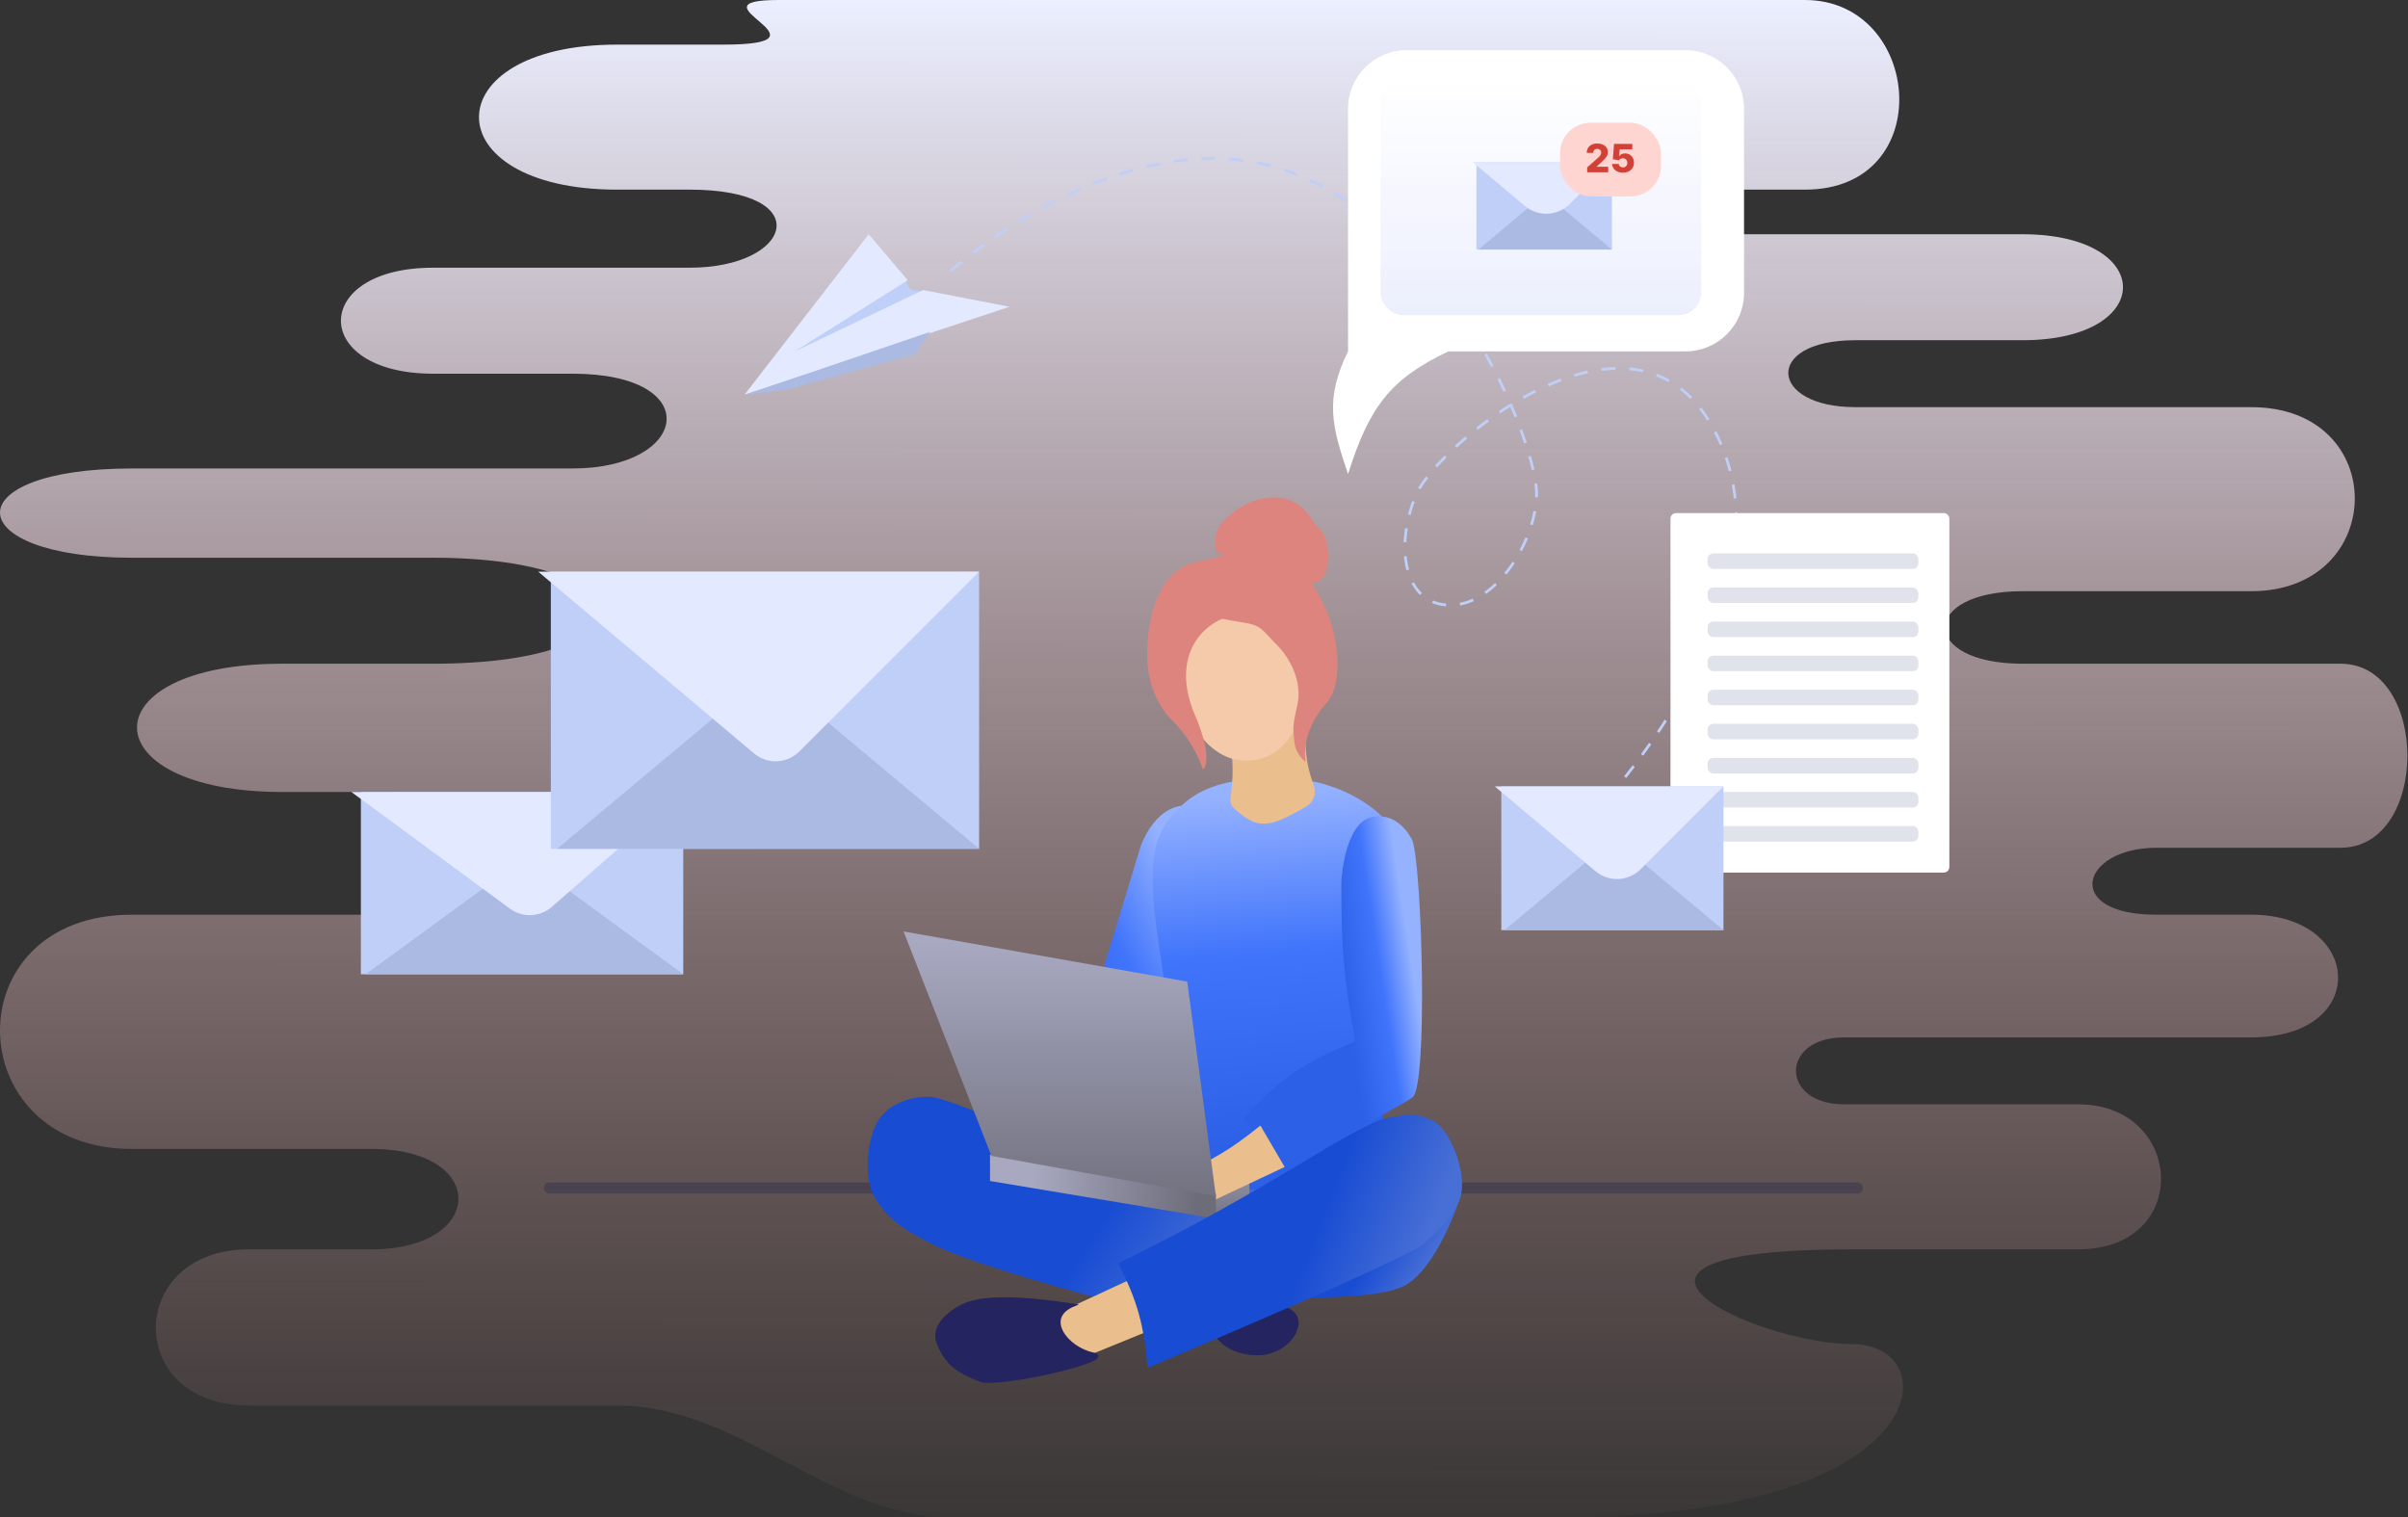 <svg width="473" height="298" viewBox="0 0 473 298" fill="none" xmlns="http://www.w3.org/2000/svg">
<rect x="0" y="0" width="473" height="298" fill="#333333" stroke="none"/>
<path d="M354.562 0H152.973C134.348 0 165.572 8.765 142.017 8.765H121.201C85.047 8.765 85.047 37.25 121.201 37.25H135.444C160.642 37.25 155.712 52.588 135.444 52.588H85.047C60.944 52.588 60.944 73.404 85.047 73.404H112.436C138.731 73.404 135.444 92.029 112.436 92.029H25.885C-9.174 92.029 -8.078 109.559 25.885 109.559H85.047C127.775 109.559 129.418 130.375 85.047 130.375H55.466C17.12 130.375 17.668 155.574 55.466 155.574H75.186C105.863 155.574 106.958 179.677 75.186 179.677H25.885C-9.174 179.677 -8.078 225.691 25.885 225.691H72.995C96.002 225.691 95.455 245.412 72.995 245.412H48.892C24.789 245.412 24.241 276.088 48.892 276.088H121.201C145.304 276.088 163.243 298 186.25 298H307.313C380.717 298 382.499 264.037 363.874 264.037C345.249 264.037 304.712 245.412 363.874 245.412H408.245C430.705 245.412 429.062 216.927 408.245 216.927H362.231C349.631 216.927 349.631 203.779 362.231 203.779H442.209C465.764 203.779 464.12 179.677 442.209 179.677H423.584C404.959 179.677 408.793 166.529 423.584 166.529H459.738C477.267 166.529 477.267 130.375 459.738 130.375H397.289C377.021 130.375 377.021 116.132 397.289 116.132H442.209C469.051 116.132 469.598 79.978 442.209 79.978H364.422C347.44 79.978 346.345 66.831 364.422 66.831H397.289C423.584 66.831 423.584 46.015 397.289 46.015H329.363C305.26 46.015 304.712 37.25 329.363 37.25H354.562C380.856 37.25 377.569 0 354.562 0Z" fill="url(#paint0_linear_412_3346)"/>
<rect x="106.82" y="232.265" width="259.107" height="2.191" rx="1.096" fill="#25254B" fill-opacity="0.34"/>
<path d="M186.798 53.136C186.798 53.136 222.952 20.816 255.272 34.511C287.592 48.206 301.835 88.195 301.835 96.96C301.835 105.724 294.165 118.871 284.853 118.871C275.54 118.871 273.897 106.82 278.279 96.96C282.662 87.099 323.198 53.136 337.989 87.099C352.779 121.063 309.504 163.79 309.504 163.79" stroke="#BFCFF7" stroke-width="0.548" stroke-dasharray="2.74 2.74"/>
<path d="M284.513 69.022C273.06 74.44 268.957 79.948 264.793 93.125C261.608 83.712 260.182 78.435 264.793 69.022V21.364C264.793 15.011 269.943 9.86 276.296 9.86H331.076C337.429 9.86 342.58 15.011 342.58 21.364V57.518C342.58 63.872 337.429 69.022 331.076 69.022H284.513Z" fill="white"/>
<rect x="271.158" y="15.886" width="62.996" height="46.015" rx="4.382" fill="url(#paint1_linear_412_3346)"/>
<path d="M290.018 49.02V31.803H316.625V49.02H290.018Z" fill="#BFCFF7"/>
<path d="M303.517 38.064L290.409 49.02H316.625L303.517 38.064Z" fill="#AABAE3"/>
<path d="M316.625 31.803L308.371 40.057C305.957 42.471 302.099 42.636 299.488 40.438L289.235 31.803H316.625Z" fill="#E3E9FF"/>
<rect x="306.425" y="24.103" width="19.86" height="14.478" rx="6.026" fill="#FFD5D2"/>
<path d="M311.766 33.842V32.872L313.801 31.091C313.953 30.953 314.083 30.827 314.19 30.713C314.297 30.596 314.379 30.48 314.435 30.364C314.492 30.246 314.52 30.118 314.52 29.98C314.52 29.826 314.486 29.694 314.419 29.585C314.352 29.474 314.259 29.389 314.141 29.329C314.023 29.269 313.888 29.239 313.735 29.239C313.581 29.239 313.446 29.271 313.33 29.335C313.213 29.396 313.123 29.486 313.057 29.604C312.994 29.722 312.962 29.866 312.962 30.035H311.685C311.685 29.655 311.77 29.327 311.941 29.051C312.111 28.775 312.351 28.563 312.66 28.414C312.97 28.263 313.331 28.188 313.741 28.188C314.164 28.188 314.532 28.259 314.844 28.4C315.156 28.542 315.398 28.74 315.568 28.994C315.741 29.247 315.827 29.54 315.827 29.874C315.827 30.086 315.784 30.297 315.699 30.506C315.614 30.714 315.46 30.945 315.239 31.197C315.019 31.45 314.707 31.752 314.302 32.104L313.635 32.72V32.755H315.895V33.842H311.766ZM318.792 33.918C318.385 33.918 318.024 33.844 317.708 33.697C317.392 33.55 317.143 33.348 316.959 33.09C316.778 32.832 316.683 32.536 316.676 32.202H317.983C317.994 32.407 318.078 32.573 318.234 32.698C318.39 32.821 318.576 32.883 318.792 32.883C318.961 32.883 319.111 32.846 319.242 32.772C319.372 32.697 319.475 32.593 319.549 32.458C319.624 32.322 319.66 32.166 319.658 31.99C319.66 31.81 319.623 31.653 319.547 31.519C319.472 31.384 319.369 31.28 319.236 31.206C319.105 31.129 318.955 31.091 318.784 31.091C318.622 31.089 318.469 31.125 318.324 31.197C318.18 31.27 318.071 31.369 317.997 31.494L316.807 31.271L317.049 28.264H320.628V29.351H318.158L318.03 30.666H318.062C318.155 30.512 318.304 30.385 318.509 30.285C318.716 30.183 318.951 30.133 319.214 30.133C319.548 30.133 319.846 30.211 320.108 30.367C320.371 30.521 320.578 30.735 320.729 31.009C320.881 31.284 320.957 31.598 320.957 31.952C320.957 32.335 320.867 32.674 320.685 32.97C320.505 33.266 320.253 33.499 319.928 33.667C319.605 33.834 319.226 33.918 318.792 33.918Z" fill="#D14137"/>
<path d="M181.594 57.245C178.575 56.983 178.48 56.814 178.033 55.053C178.033 55.053 145.713 72.035 153.382 71.487C161.051 70.939 181.594 57.245 181.594 57.245Z" fill="#BFCFF7"/>
<path d="M170.638 46.015L146.261 77.513L198.301 60.257L181.32 56.971L156.121 69.022L178.307 55.053L170.638 46.015Z" fill="#E3E9FF"/>
<path d="M179.676 69.57L182.689 65.188L146.535 77.513L155.025 76.417L179.676 69.57Z" fill="#AABAE3"/>
<path d="M224.048 166.256C224.048 166.256 227.061 157.217 234.182 158.313C241.303 159.408 236.099 173.377 236.099 173.377L222.678 221.583L210.353 211.175L224.048 166.256Z" fill="url(#paint2_linear_412_3346)"/>
<path d="M228.978 195.289C227.334 181.594 224.048 168.995 228.978 161.873C233.908 154.752 240.208 152.835 251.437 152.835C262.667 152.835 270.336 158.587 272.801 161.873C275.266 165.16 272.821 206.578 270.61 230.622C254.993 236.594 246.238 238.142 230.621 230.622C230.621 230.622 230.621 208.984 228.978 195.289Z" fill="url(#paint3_linear_412_3346)"/>
<path d="M277.458 165.16C277.458 165.16 274.993 159.408 269.515 160.504C264.037 161.599 263.489 173.103 263.489 173.103C263.404 185.82 263.952 192.085 266.228 204.601C258.285 207.888 252.621 210.333 244.316 219.666C248.038 224.374 249.18 226.837 250.89 231.169C259.421 225.091 274.445 217.748 277.458 215.557C280.471 213.366 279.375 171.186 277.458 165.16Z" fill="url(#paint4_linear_412_3346)"/>
<path d="M241.577 145.166C242.298 150.388 242.28 151.898 241.704 156.942C241.625 157.632 241.876 158.326 242.393 158.79C247.075 162.996 249.084 162.768 256.632 158.399C258.053 157.576 258.611 155.82 258.055 154.274C256.108 148.87 256.203 145.547 256.915 139.14L241.577 145.166Z" fill="#EBBE8E"/>
<path d="M231.003 134.265C231.003 134.265 234.656 150.199 245.582 149.389C256.508 148.579 257.499 132.301 257.499 132.301C257.499 132.301 260.694 108.719 242.666 110.055C224.639 111.392 231.003 134.265 231.003 134.265Z" fill="#F5CAAA"/>
<path d="M240.255 102.442C237.774 105.098 238.974 108.407 238.974 108.407L257.07 114.379C257.07 114.379 260.585 115.491 260.863 109.978C261.141 104.464 258.445 103.291 258.445 103.291C258.445 103.291 256.147 98.231 251.444 97.767C246.74 97.304 242.736 99.786 240.255 102.442Z" fill="#DD847E"/>
<path d="M234.666 140.308C230.679 130.991 234.07 123.522 241.303 121.063C239.947 117.593 239.08 113.751 239.824 109.3C239.824 109.3 238.085 109.743 234.837 110.396C231.59 111.049 226.581 114.304 225.49 125.096C224.873 131.212 225.809 137.133 230.67 141.977C234.773 146.067 236.295 151.173 236.295 151.173C236.295 151.173 238.652 149.625 234.666 140.308Z" fill="#DD847E"/>
<path d="M238.933 109.504C237.902 113.059 236.757 115.303 238.984 121.31C238.984 121.31 240.664 121.735 244.275 122.291C247.887 122.847 247.962 123.862 250.629 126.489C253.296 129.116 255.902 133.788 254.818 138.538C253.733 143.287 254.069 143.262 254.252 145.72C254.434 148.179 256.467 149.676 256.467 149.676C256.467 149.676 255.223 144 260.554 138.112C264.019 134.285 262.592 125.447 261.271 121.855C256.768 109.604 251.017 108.891 246.863 108.376L246.814 108.37C242.656 107.855 238.933 109.504 238.933 109.504Z" fill="#DD847E"/>
<path d="M183.511 215.557C187.346 216.105 217.748 228.978 217.748 228.978L257.463 235.552L236.647 254.724H214.735C214.735 254.724 191.18 248.425 183.511 244.59C175.842 240.756 174.198 238.838 172.007 235.552C169.816 232.265 169.999 225.417 172.007 221.035C174.016 216.653 179.677 215.009 183.511 215.557Z" fill="url(#paint5_linear_412_3346)"/>
<path d="M201.04 231.717V223.5L245.412 231.717V239.934L201.04 231.717Z" fill="url(#paint6_linear_412_3346)"/>
<path d="M231.321 230.904C238.163 227.888 241.751 225.792 247.577 221.095L252.345 229.234L238.308 235.844L231.321 230.904Z" fill="#EBBE8E"/>
<path d="M194.467 231.991V226.787L238.838 234.456V239.386L194.467 231.991Z" fill="url(#paint7_linear_412_3346)"/>
<path d="M207.614 258.011L222.952 250.89L227.335 260.75L212.544 266.776C207.037 263.301 205.612 261.379 207.614 258.011Z" fill="#EBBE8E"/>
<path d="M189.263 256.368C193.371 254.45 201.648 254.929 210.901 256.368C204.875 258.833 209.531 264.858 214.735 265.954C219.939 267.05 195.836 272.528 192.55 271.158C189.263 269.789 186.25 268.693 184.333 264.037C182.416 259.381 189.263 256.368 189.263 256.368Z" fill="#242460" stroke="#242460" stroke-width="0.548"/>
<path d="M276.148 252.413C282.067 248.963 286.191 236.978 286.191 236.978L248.622 254.693C248.622 254.693 270.229 255.862 276.148 252.413Z" fill="url(#paint8_linear_412_3346)"/>
<path d="M247.055 266.228C241.303 266.228 239.112 262.941 239.112 262.941L243.494 254.998C243.494 254.998 252.259 255.272 254.45 258.011C256.641 260.75 252.807 266.228 247.055 266.228Z" fill="#242460"/>
<path d="M259.38 226.239C243.96 235.498 235.278 240.42 219.665 248.151C223.447 255.655 224.68 260.162 225.417 268.693C225.417 268.693 276.362 247.329 279.649 244.316C282.936 241.303 286.222 238.564 287.044 234.456C287.866 230.348 285.127 222.131 281.566 220.213C278.005 218.296 275.267 219.118 272.254 219.666C269.241 220.213 259.38 226.239 259.38 226.239Z" fill="url(#paint9_linear_412_3346)"/>
<path d="M233.209 192.824L177.485 182.963L194.741 227.061L238.838 235.004L233.209 192.824Z" fill="url(#paint10_linear_412_3346)"/>
<path d="M381.812 100.794H329.224C328.619 100.794 328.129 101.285 328.129 101.89V170.303C328.129 170.908 328.619 171.399 329.224 171.399H381.812C382.418 171.399 382.908 170.908 382.908 170.303V101.89C382.908 101.285 382.418 100.794 381.812 100.794Z" fill="white"/>
<rect x="335.432" y="108.707" width="41.389" height="3.043" rx="1.096" fill="#E0E2EC"/>
<rect x="335.432" y="128.793" width="41.389" height="3.043" rx="1.096" fill="#E0E2EC"/>
<rect x="335.432" y="148.879" width="41.389" height="3.043" rx="1.096" fill="#E0E2EC"/>
<rect x="335.432" y="115.402" width="41.389" height="3.043" rx="1.096" fill="#E0E2EC"/>
<rect x="335.432" y="135.488" width="41.389" height="3.043" rx="1.096" fill="#E0E2EC"/>
<rect x="335.432" y="155.574" width="41.389" height="3.043" rx="1.096" fill="#E0E2EC"/>
<rect x="335.432" y="122.097" width="41.389" height="3.043" rx="1.096" fill="#E0E2EC"/>
<rect x="335.432" y="142.183" width="41.389" height="3.043" rx="1.096" fill="#E0E2EC"/>
<rect x="335.432" y="162.269" width="41.389" height="3.043" rx="1.096" fill="#E0E2EC"/>
<path d="M294.901 182.713V154.478H338.537V182.713H294.901Z" fill="#BFCFF7"/>
<path d="M317.04 164.745L295.543 182.713H338.537L317.04 164.745Z" fill="#AABAE3"/>
<path d="M338.537 154.478L322.269 170.746C319.856 173.159 315.997 173.324 313.387 171.126L293.618 154.478H338.537Z" fill="#E3E9FF"/>
<path d="M70.885 191.384V155.573H134.21V191.384H70.885Z" fill="#BFCFF7"/>
<path d="M103.013 168.595L71.816 191.384H134.21L103.013 168.595Z" fill="#AABAE3"/>
<path d="M134.209 155.574L108.382 178.145C106.061 180.174 102.643 180.317 100.16 178.49L69.022 155.574H134.209Z" fill="#E3E9FF"/>
<path d="M108.198 166.733V112.298H192.325V166.733H108.198Z" fill="#BFCFF7"/>
<path d="M150.881 132.093L109.436 166.733H192.326L150.881 132.093Z" fill="#AABAE3"/>
<path d="M192.326 112.298L157.003 147.62C154.59 150.033 150.731 150.198 148.121 148L105.724 112.298H192.326Z" fill="#E3E9FF"/>
<defs>
<linearGradient id="paint0_linear_412_3346" x1="236.443" y1="2.75262e-09" x2="236.384" y2="309.675" gradientUnits="userSpaceOnUse">
<stop stop-color="#EBEFFF"/>
<stop offset="1" stop-color="#E59E9B" stop-opacity="0"/>
</linearGradient>
<linearGradient id="paint1_linear_412_3346" x1="302.656" y1="15.886" x2="302.656" y2="61.901" gradientUnits="userSpaceOnUse">
<stop stop-color="white" stop-opacity="0.99"/>
<stop offset="1" stop-color="#ECEFFD"/>
</linearGradient>
<linearGradient id="paint2_linear_412_3346" x1="210.353" y1="212.763" x2="244.437" y2="194.089" gradientUnits="userSpaceOnUse">
<stop stop-color="#2C60E7"/>
<stop offset="0.547" stop-color="#4074FB"/>
<stop offset="1" stop-color="#95B2FF"/>
</linearGradient>
<linearGradient id="paint3_linear_412_3346" x1="255.272" y1="224.596" x2="249.447" y2="155.573" gradientUnits="userSpaceOnUse">
<stop stop-color="#2C60E7"/>
<stop offset="0.547" stop-color="#4074FB"/>
<stop offset="1" stop-color="#95B2FF"/>
</linearGradient>
<linearGradient id="paint4_linear_412_3346" x1="263.489" y1="191.728" x2="277.381" y2="189.601" gradientUnits="userSpaceOnUse">
<stop stop-color="#2C60E7"/>
<stop offset="0.547" stop-color="#4074FB"/>
<stop offset="1" stop-color="#95B2FF"/>
</linearGradient>
<linearGradient id="paint5_linear_412_3346" x1="171.163" y1="231.545" x2="227.691" y2="267.518" gradientUnits="userSpaceOnUse">
<stop offset="0.016" stop-color="#184CD3"/>
<stop offset="0.635" stop-color="#184CD3"/>
<stop offset="1" stop-color="#486FD5"/>
</linearGradient>
<linearGradient id="paint6_linear_412_3346" x1="223.219" y1="224.234" x2="223.219" y2="241.395" gradientUnits="userSpaceOnUse">
<stop stop-color="#A8A8C1"/>
<stop offset="1" stop-color="#6D6D7A"/>
</linearGradient>
<linearGradient id="paint7_linear_412_3346" x1="202.684" y1="233.36" x2="235.004" y2="236.099" gradientUnits="userSpaceOnUse">
<stop stop-color="#A8A8C1"/>
<stop offset="1" stop-color="#6D6D7A"/>
</linearGradient>
<linearGradient id="paint8_linear_412_3346" x1="249.465" y1="243.241" x2="274.673" y2="258.462" gradientUnits="userSpaceOnUse">
<stop offset="0.016" stop-color="#184CD3"/>
<stop offset="0.635" stop-color="#184CD3"/>
<stop offset="1" stop-color="#486FD5"/>
</linearGradient>
<linearGradient id="paint9_linear_412_3346" x1="220.233" y1="239.368" x2="273.708" y2="260.238" gradientUnits="userSpaceOnUse">
<stop offset="0.016" stop-color="#184CD3"/>
<stop offset="0.635" stop-color="#184CD3"/>
<stop offset="1" stop-color="#486FD5"/>
</linearGradient>
<linearGradient id="paint10_linear_412_3346" x1="208.152" y1="185.287" x2="208.152" y2="239.632" gradientUnits="userSpaceOnUse">
<stop stop-color="#A8A8C1"/>
<stop offset="1" stop-color="#6D6D7A"/>
</linearGradient>
</defs>
</svg>

